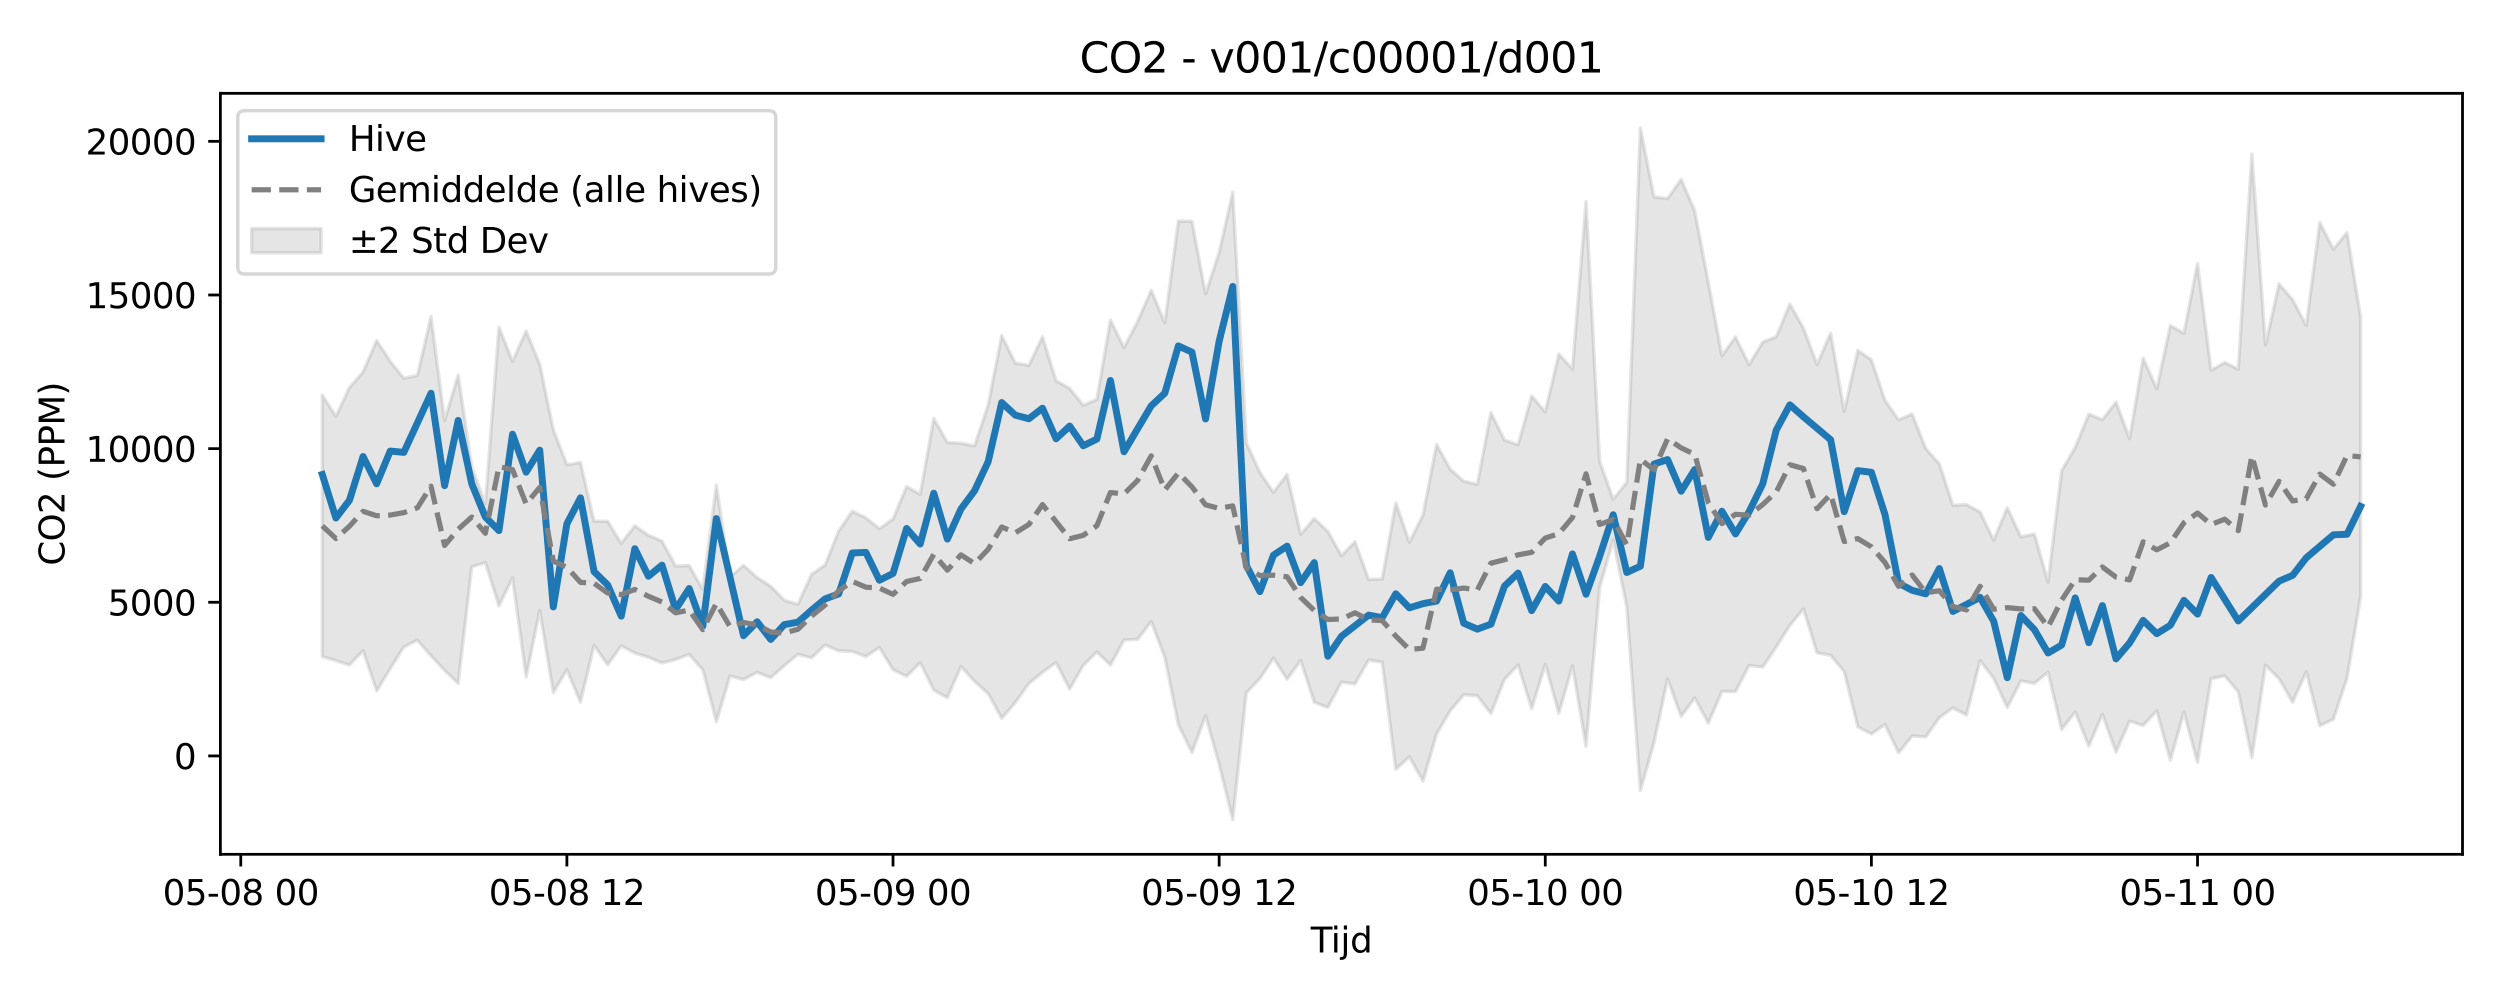 <?xml version="1.0" encoding="utf-8" standalone="no"?>
<!DOCTYPE svg PUBLIC "-//W3C//DTD SVG 1.1//EN"
  "http://www.w3.org/Graphics/SVG/1.1/DTD/svg11.dtd">
<svg xmlns:xlink="http://www.w3.org/1999/xlink" width="720pt" height="288pt" viewBox="0 0 720 288" xmlns="http://www.w3.org/2000/svg" version="1.1">
 <defs>
  <style type="text/css">*{stroke-linejoin: round; stroke-linecap: butt}</style>
 </defs>
 <g id="figure_1">
  <g id="patch_1">
   <path d="M 0 288 
L 720 288 
L 720 0 
L 0 0 
z
" style="fill: #ffffff"/>
  </g>
  <g id="axes_1">
   <g id="patch_2">
    <path d="M 63.47 246.04 
L 709.2 246.04 
L 709.2 26.88 
L 63.47 26.88 
z
" style="fill: #ffffff"/>
   </g>
   <g id="FillBetweenPolyCollection_1">
    <defs>
     <path id="m238bc72872" d="M 92.821 -174.187 
L 92.821 -98.897 
L 96.735 -97.719 
L 100.648 -96.469 
L 104.562 -100.609 
L 108.475 -88.999 
L 112.389 -95.415 
L 116.302 -101.674 
L 120.216 -103.624 
L 124.129 -99.119 
L 128.043 -94.916 
L 131.957 -91.164 
L 135.87 -124.753 
L 139.784 -125.964 
L 143.697 -113.519 
L 147.611 -121.52 
L 151.524 -93.05 
L 155.438 -112.157 
L 159.351 -88.56 
L 163.265 -95.089 
L 167.178 -85.779 
L 171.092 -102.124 
L 175.005 -96.565 
L 178.919 -102.01 
L 182.832 -99.909 
L 186.746 -98.719 
L 190.659 -97.058 
L 194.573 -98.05 
L 198.486 -99.514 
L 202.4 -95.096 
L 206.313 -80.148 
L 210.227 -93.297 
L 214.14 -92.284 
L 218.054 -94.365 
L 221.967 -92.819 
L 225.881 -96.28 
L 229.794 -99.556 
L 233.708 -98.536 
L 237.621 -102.232 
L 241.535 -100.572 
L 245.448 -100.37 
L 249.362 -98.937 
L 253.275 -101.522 
L 257.189 -95.131 
L 261.103 -93.196 
L 265.016 -97.162 
L 268.93 -89.238 
L 272.843 -87.047 
L 276.757 -96.052 
L 280.67 -91.756 
L 284.584 -88.255 
L 288.497 -81.105 
L 292.411 -85.672 
L 296.324 -91.15 
L 300.238 -94.362 
L 304.151 -97.201 
L 308.065 -89.548 
L 311.978 -96.372 
L 315.892 -100.225 
L 319.805 -96.469 
L 323.719 -103.677 
L 327.632 -103.855 
L 331.546 -109.017 
L 335.459 -98.706 
L 339.373 -79.256 
L 343.286 -71.3 
L 347.2 -81.832 
L 351.113 -67.902 
L 355.027 -51.922 
L 358.94 -88.48 
L 362.854 -92.554 
L 366.767 -98.465 
L 370.681 -92.375 
L 374.594 -97.773 
L 378.508 -85.744 
L 382.421 -84.231 
L 386.335 -91.541 
L 390.249 -91.051 
L 394.162 -97.902 
L 398.076 -97.25 
L 401.989 -66.457 
L 405.903 -70.019 
L 409.816 -63.018 
L 413.73 -76.612 
L 417.643 -83.253 
L 421.557 -87.905 
L 425.47 -87.647 
L 429.384 -82.477 
L 433.297 -92.339 
L 437.211 -96.51 
L 441.124 -83.893 
L 445.038 -96.688 
L 448.951 -82.596 
L 452.865 -96.231 
L 456.778 -73.108 
L 460.692 -118.762 
L 464.605 -132.502 
L 468.519 -113.176 
L 472.432 -60.318 
L 476.346 -74.056 
L 480.259 -92.42 
L 484.173 -81.668 
L 488.086 -87.007 
L 492 -79.734 
L 495.913 -88.873 
L 499.827 -88.795 
L 503.74 -96.348 
L 507.654 -95.87 
L 511.567 -101.688 
L 515.481 -107.888 
L 519.395 -112.628 
L 523.308 -99.985 
L 527.222 -99.261 
L 531.135 -94.562 
L 535.049 -78.684 
L 538.962 -76.614 
L 542.876 -79.355 
L 546.789 -71.176 
L 550.703 -76.028 
L 554.616 -75.769 
L 558.53 -81.324 
L 562.443 -84.155 
L 566.357 -82.031 
L 570.27 -97.746 
L 574.184 -92.623 
L 578.097 -84.221 
L 582.011 -91.895 
L 585.924 -91.171 
L 589.838 -94.466 
L 593.751 -77.884 
L 597.665 -82.96 
L 601.578 -73.094 
L 605.492 -82.289 
L 609.405 -71.404 
L 613.319 -80.302 
L 617.232 -79.056 
L 621.146 -83.256 
L 625.059 -69.096 
L 628.973 -82.877 
L 632.886 -68.414 
L 636.8 -92.524 
L 640.713 -93.356 
L 644.627 -88.731 
L 648.541 -69.817 
L 652.454 -96.428 
L 656.368 -92.514 
L 660.281 -85.777 
L 664.195 -94.495 
L 668.108 -78.988 
L 672.022 -80.858 
L 675.935 -92.623 
L 679.849 -116.088 
L 679.849 -196.737 
L 679.849 -196.737 
L 675.935 -221.027 
L 672.022 -216.215 
L 668.108 -223.932 
L 664.195 -194.239 
L 660.281 -201.681 
L 656.368 -206.22 
L 652.454 -188.663 
L 648.541 -243.605 
L 644.627 -181.649 
L 640.713 -183.611 
L 636.8 -181.343 
L 632.886 -212.092 
L 628.973 -192.015 
L 625.059 -194.241 
L 621.146 -176.041 
L 617.232 -184.855 
L 613.319 -161.678 
L 609.405 -172.191 
L 605.492 -167.125 
L 601.578 -168.706 
L 597.665 -159.135 
L 593.751 -152.456 
L 589.838 -120.381 
L 585.924 -134.216 
L 582.011 -133.368 
L 578.097 -141.781 
L 574.184 -132.443 
L 570.27 -140.536 
L 566.357 -142.671 
L 562.443 -142.478 
L 558.53 -154.395 
L 554.616 -158.813 
L 550.703 -168.76 
L 546.789 -167.089 
L 542.876 -172.644 
L 538.962 -184.417 
L 535.049 -187.069 
L 531.135 -169.55 
L 527.222 -192.081 
L 523.308 -183.026 
L 519.395 -193.502 
L 515.481 -200.418 
L 511.567 -191.013 
L 507.654 -189.482 
L 503.74 -182.925 
L 499.827 -190.96 
L 495.913 -185.532 
L 492 -206.665 
L 488.086 -227.267 
L 484.173 -236.348 
L 480.259 -230.821 
L 476.346 -231.303 
L 472.432 -251.158 
L 468.519 -149.058 
L 464.605 -144.246 
L 460.692 -155.158 
L 456.778 -229.968 
L 452.865 -181.679 
L 448.951 -186.022 
L 445.038 -169.373 
L 441.124 -173.948 
L 437.211 -159.912 
L 433.297 -161.246 
L 429.384 -169.149 
L 425.47 -148.526 
L 421.557 -149.377 
L 417.643 -152.914 
L 413.73 -159.995 
L 409.816 -139.65 
L 405.903 -131.84 
L 401.989 -143.177 
L 398.076 -121.255 
L 394.162 -121.112 
L 390.249 -131.975 
L 386.335 -127.935 
L 382.421 -134.952 
L 378.508 -138.652 
L 374.594 -134.091 
L 370.681 -151.38 
L 366.767 -146.218 
L 362.854 -151.923 
L 358.94 -160.464 
L 355.027 -232.692 
L 351.113 -215.269 
L 347.2 -203.398 
L 343.286 -224.273 
L 339.373 -224.339 
L 335.459 -195.043 
L 331.546 -204.41 
L 327.632 -195.405 
L 323.719 -187.867 
L 319.805 -195.826 
L 315.892 -172.957 
L 311.978 -171.284 
L 308.065 -176.129 
L 304.151 -178.351 
L 300.238 -191.001 
L 296.324 -182.778 
L 292.411 -183.419 
L 288.497 -191.349 
L 284.584 -171.33 
L 280.67 -159.59 
L 276.757 -160.361 
L 272.843 -160.539 
L 268.93 -167.466 
L 265.016 -145.643 
L 261.103 -147.87 
L 257.189 -138.522 
L 253.275 -135.748 
L 249.362 -138.855 
L 245.448 -140.767 
L 241.535 -135.053 
L 237.621 -125.25 
L 233.708 -122.577 
L 229.794 -113.974 
L 225.881 -115.13 
L 221.967 -119.146 
L 218.054 -121.654 
L 214.14 -125.171 
L 210.227 -121.781 
L 206.313 -148.303 
L 202.4 -118.25 
L 198.486 -125.094 
L 194.573 -124.976 
L 190.659 -132.17 
L 186.746 -133.83 
L 182.832 -136.563 
L 178.919 -131.509 
L 175.005 -137.857 
L 171.092 -137.898 
L 167.178 -154.778 
L 163.265 -154.159 
L 159.351 -164.275 
L 155.438 -183.097 
L 151.524 -192.668 
L 147.611 -183.943 
L 143.697 -193.761 
L 139.784 -142.874 
L 135.87 -153.441 
L 131.957 -179.985 
L 128.043 -166.902 
L 124.129 -196.823 
L 120.216 -179.886 
L 116.302 -179.053 
L 112.389 -183.906 
L 108.475 -189.927 
L 104.562 -180.844 
L 100.648 -176.427 
L 96.735 -168.076 
L 92.821 -174.187 
z
" style="stroke: #808080; stroke-opacity: 0.2"/>
    </defs>
    <g clip-path="url(#p83f362dce6)">
     <use xlink:href="#m238bc72872" x="0" y="288" style="fill: #808080; fill-opacity: 0.2; stroke: #808080; stroke-opacity: 0.2"/>
    </g>
   </g>
   <g id="matplotlib.axis_1">
    <g id="xtick_1">
     <g id="line2d_1">
      <defs>
       <path id="md00ab4b394" d="M 0 0 
L 0 3.5 
" style="stroke: #000000; stroke-width: 0.8"/>
      </defs>
      <g>
       <use xlink:href="#md00ab4b394" x="69.34" y="246.04" style="stroke: #000000; stroke-width: 0.8"/>
      </g>
     </g>
     <g id="text_1">
      <!-- 05-08 00 -->
      <g transform="translate(46.86 260.638) scale(0.1 -0.1)">
       <defs>
        <path id="DejaVuSans-30" d="M 2034 4250 
Q 1547 4250 1301 3770 
Q 1056 3291 1056 2328 
Q 1056 1369 1301 889 
Q 1547 409 2034 409 
Q 2525 409 2770 889 
Q 3016 1369 3016 2328 
Q 3016 3291 2770 3770 
Q 2525 4250 2034 4250 
z
M 2034 4750 
Q 2819 4750 3233 4129 
Q 3647 3509 3647 2328 
Q 3647 1150 3233 529 
Q 2819 -91 2034 -91 
Q 1250 -91 836 529 
Q 422 1150 422 2328 
Q 422 3509 836 4129 
Q 1250 4750 2034 4750 
z
" transform="scale(0.016)"/>
        <path id="DejaVuSans-35" d="M 691 4666 
L 3169 4666 
L 3169 4134 
L 1269 4134 
L 1269 2991 
Q 1406 3038 1543 3061 
Q 1681 3084 1819 3084 
Q 2600 3084 3056 2656 
Q 3513 2228 3513 1497 
Q 3513 744 3044 326 
Q 2575 -91 1722 -91 
Q 1428 -91 1123 -41 
Q 819 9 494 109 
L 494 744 
Q 775 591 1075 516 
Q 1375 441 1709 441 
Q 2250 441 2565 725 
Q 2881 1009 2881 1497 
Q 2881 1984 2565 2268 
Q 2250 2553 1709 2553 
Q 1456 2553 1204 2497 
Q 953 2441 691 2322 
L 691 4666 
z
" transform="scale(0.016)"/>
        <path id="DejaVuSans-2d" d="M 313 2009 
L 1997 2009 
L 1997 1497 
L 313 1497 
L 313 2009 
z
" transform="scale(0.016)"/>
        <path id="DejaVuSans-38" d="M 2034 2216 
Q 1584 2216 1326 1975 
Q 1069 1734 1069 1313 
Q 1069 891 1326 650 
Q 1584 409 2034 409 
Q 2484 409 2743 651 
Q 3003 894 3003 1313 
Q 3003 1734 2745 1975 
Q 2488 2216 2034 2216 
z
M 1403 2484 
Q 997 2584 770 2862 
Q 544 3141 544 3541 
Q 544 4100 942 4425 
Q 1341 4750 2034 4750 
Q 2731 4750 3128 4425 
Q 3525 4100 3525 3541 
Q 3525 3141 3298 2862 
Q 3072 2584 2669 2484 
Q 3125 2378 3379 2068 
Q 3634 1759 3634 1313 
Q 3634 634 3220 271 
Q 2806 -91 2034 -91 
Q 1263 -91 848 271 
Q 434 634 434 1313 
Q 434 1759 690 2068 
Q 947 2378 1403 2484 
z
M 1172 3481 
Q 1172 3119 1398 2916 
Q 1625 2713 2034 2713 
Q 2441 2713 2670 2916 
Q 2900 3119 2900 3481 
Q 2900 3844 2670 4047 
Q 2441 4250 2034 4250 
Q 1625 4250 1398 4047 
Q 1172 3844 1172 3481 
z
" transform="scale(0.016)"/>
        <path id="DejaVuSans-20" transform="scale(0.016)"/>
       </defs>
       <use xlink:href="#DejaVuSans-30"/>
       <use xlink:href="#DejaVuSans-35" transform="translate(63.623 0)"/>
       <use xlink:href="#DejaVuSans-2d" transform="translate(127.246 0)"/>
       <use xlink:href="#DejaVuSans-30" transform="translate(163.33 0)"/>
       <use xlink:href="#DejaVuSans-38" transform="translate(226.953 0)"/>
       <use xlink:href="#DejaVuSans-20" transform="translate(290.576 0)"/>
       <use xlink:href="#DejaVuSans-30" transform="translate(322.363 0)"/>
       <use xlink:href="#DejaVuSans-30" transform="translate(385.986 0)"/>
      </g>
     </g>
    </g>
    <g id="xtick_2">
     <g id="line2d_2">
      <g>
       <use xlink:href="#md00ab4b394" x="163.265" y="246.04" style="stroke: #000000; stroke-width: 0.8"/>
      </g>
     </g>
     <g id="text_2">
      <!-- 05-08 12 -->
      <g transform="translate(140.784 260.638) scale(0.1 -0.1)">
       <defs>
        <path id="DejaVuSans-31" d="M 794 531 
L 1825 531 
L 1825 4091 
L 703 3866 
L 703 4441 
L 1819 4666 
L 2450 4666 
L 2450 531 
L 3481 531 
L 3481 0 
L 794 0 
L 794 531 
z
" transform="scale(0.016)"/>
        <path id="DejaVuSans-32" d="M 1228 531 
L 3431 531 
L 3431 0 
L 469 0 
L 469 531 
Q 828 903 1448 1529 
Q 2069 2156 2228 2338 
Q 2531 2678 2651 2914 
Q 2772 3150 2772 3378 
Q 2772 3750 2511 3984 
Q 2250 4219 1831 4219 
Q 1534 4219 1204 4116 
Q 875 4013 500 3803 
L 500 4441 
Q 881 4594 1212 4672 
Q 1544 4750 1819 4750 
Q 2544 4750 2975 4387 
Q 3406 4025 3406 3419 
Q 3406 3131 3298 2873 
Q 3191 2616 2906 2266 
Q 2828 2175 2409 1742 
Q 1991 1309 1228 531 
z
" transform="scale(0.016)"/>
       </defs>
       <use xlink:href="#DejaVuSans-30"/>
       <use xlink:href="#DejaVuSans-35" transform="translate(63.623 0)"/>
       <use xlink:href="#DejaVuSans-2d" transform="translate(127.246 0)"/>
       <use xlink:href="#DejaVuSans-30" transform="translate(163.33 0)"/>
       <use xlink:href="#DejaVuSans-38" transform="translate(226.953 0)"/>
       <use xlink:href="#DejaVuSans-20" transform="translate(290.576 0)"/>
       <use xlink:href="#DejaVuSans-31" transform="translate(322.363 0)"/>
       <use xlink:href="#DejaVuSans-32" transform="translate(385.986 0)"/>
      </g>
     </g>
    </g>
    <g id="xtick_3">
     <g id="line2d_3">
      <g>
       <use xlink:href="#md00ab4b394" x="257.189" y="246.04" style="stroke: #000000; stroke-width: 0.8"/>
      </g>
     </g>
     <g id="text_3">
      <!-- 05-09 00 -->
      <g transform="translate(234.709 260.638) scale(0.1 -0.1)">
       <defs>
        <path id="DejaVuSans-39" d="M 703 97 
L 703 672 
Q 941 559 1184 500 
Q 1428 441 1663 441 
Q 2288 441 2617 861 
Q 2947 1281 2994 2138 
Q 2813 1869 2534 1725 
Q 2256 1581 1919 1581 
Q 1219 1581 811 2004 
Q 403 2428 403 3163 
Q 403 3881 828 4315 
Q 1253 4750 1959 4750 
Q 2769 4750 3195 4129 
Q 3622 3509 3622 2328 
Q 3622 1225 3098 567 
Q 2575 -91 1691 -91 
Q 1453 -91 1209 -44 
Q 966 3 703 97 
z
M 1959 2075 
Q 2384 2075 2632 2365 
Q 2881 2656 2881 3163 
Q 2881 3666 2632 3958 
Q 2384 4250 1959 4250 
Q 1534 4250 1286 3958 
Q 1038 3666 1038 3163 
Q 1038 2656 1286 2365 
Q 1534 2075 1959 2075 
z
" transform="scale(0.016)"/>
       </defs>
       <use xlink:href="#DejaVuSans-30"/>
       <use xlink:href="#DejaVuSans-35" transform="translate(63.623 0)"/>
       <use xlink:href="#DejaVuSans-2d" transform="translate(127.246 0)"/>
       <use xlink:href="#DejaVuSans-30" transform="translate(163.33 0)"/>
       <use xlink:href="#DejaVuSans-39" transform="translate(226.953 0)"/>
       <use xlink:href="#DejaVuSans-20" transform="translate(290.576 0)"/>
       <use xlink:href="#DejaVuSans-30" transform="translate(322.363 0)"/>
       <use xlink:href="#DejaVuSans-30" transform="translate(385.986 0)"/>
      </g>
     </g>
    </g>
    <g id="xtick_4">
     <g id="line2d_4">
      <g>
       <use xlink:href="#md00ab4b394" x="351.113" y="246.04" style="stroke: #000000; stroke-width: 0.8"/>
      </g>
     </g>
     <g id="text_4">
      <!-- 05-09 12 -->
      <g transform="translate(328.633 260.638) scale(0.1 -0.1)">
       <use xlink:href="#DejaVuSans-30"/>
       <use xlink:href="#DejaVuSans-35" transform="translate(63.623 0)"/>
       <use xlink:href="#DejaVuSans-2d" transform="translate(127.246 0)"/>
       <use xlink:href="#DejaVuSans-30" transform="translate(163.33 0)"/>
       <use xlink:href="#DejaVuSans-39" transform="translate(226.953 0)"/>
       <use xlink:href="#DejaVuSans-20" transform="translate(290.576 0)"/>
       <use xlink:href="#DejaVuSans-31" transform="translate(322.363 0)"/>
       <use xlink:href="#DejaVuSans-32" transform="translate(385.986 0)"/>
      </g>
     </g>
    </g>
    <g id="xtick_5">
     <g id="line2d_5">
      <g>
       <use xlink:href="#md00ab4b394" x="445.038" y="246.04" style="stroke: #000000; stroke-width: 0.8"/>
      </g>
     </g>
     <g id="text_5">
      <!-- 05-10 00 -->
      <g transform="translate(422.557 260.638) scale(0.1 -0.1)">
       <use xlink:href="#DejaVuSans-30"/>
       <use xlink:href="#DejaVuSans-35" transform="translate(63.623 0)"/>
       <use xlink:href="#DejaVuSans-2d" transform="translate(127.246 0)"/>
       <use xlink:href="#DejaVuSans-31" transform="translate(163.33 0)"/>
       <use xlink:href="#DejaVuSans-30" transform="translate(226.953 0)"/>
       <use xlink:href="#DejaVuSans-20" transform="translate(290.576 0)"/>
       <use xlink:href="#DejaVuSans-30" transform="translate(322.363 0)"/>
       <use xlink:href="#DejaVuSans-30" transform="translate(385.986 0)"/>
      </g>
     </g>
    </g>
    <g id="xtick_6">
     <g id="line2d_6">
      <g>
       <use xlink:href="#md00ab4b394" x="538.962" y="246.04" style="stroke: #000000; stroke-width: 0.8"/>
      </g>
     </g>
     <g id="text_6">
      <!-- 05-10 12 -->
      <g transform="translate(516.482 260.638) scale(0.1 -0.1)">
       <use xlink:href="#DejaVuSans-30"/>
       <use xlink:href="#DejaVuSans-35" transform="translate(63.623 0)"/>
       <use xlink:href="#DejaVuSans-2d" transform="translate(127.246 0)"/>
       <use xlink:href="#DejaVuSans-31" transform="translate(163.33 0)"/>
       <use xlink:href="#DejaVuSans-30" transform="translate(226.953 0)"/>
       <use xlink:href="#DejaVuSans-20" transform="translate(290.576 0)"/>
       <use xlink:href="#DejaVuSans-31" transform="translate(322.363 0)"/>
       <use xlink:href="#DejaVuSans-32" transform="translate(385.986 0)"/>
      </g>
     </g>
    </g>
    <g id="xtick_7">
     <g id="line2d_7">
      <g>
       <use xlink:href="#md00ab4b394" x="632.886" y="246.04" style="stroke: #000000; stroke-width: 0.8"/>
      </g>
     </g>
     <g id="text_7">
      <!-- 05-11 00 -->
      <g transform="translate(610.406 260.638) scale(0.1 -0.1)">
       <use xlink:href="#DejaVuSans-30"/>
       <use xlink:href="#DejaVuSans-35" transform="translate(63.623 0)"/>
       <use xlink:href="#DejaVuSans-2d" transform="translate(127.246 0)"/>
       <use xlink:href="#DejaVuSans-31" transform="translate(163.33 0)"/>
       <use xlink:href="#DejaVuSans-31" transform="translate(226.953 0)"/>
       <use xlink:href="#DejaVuSans-20" transform="translate(290.576 0)"/>
       <use xlink:href="#DejaVuSans-30" transform="translate(322.363 0)"/>
       <use xlink:href="#DejaVuSans-30" transform="translate(385.986 0)"/>
      </g>
     </g>
    </g>
    <g id="text_8">
     <!-- Tijd -->
     <g transform="translate(377.485 274.317) scale(0.1 -0.1)">
      <defs>
       <path id="DejaVuSans-54" d="M -19 4666 
L 3928 4666 
L 3928 4134 
L 2272 4134 
L 2272 0 
L 1638 0 
L 1638 4134 
L -19 4134 
L -19 4666 
z
" transform="scale(0.016)"/>
       <path id="DejaVuSans-69" d="M 603 3500 
L 1178 3500 
L 1178 0 
L 603 0 
L 603 3500 
z
M 603 4863 
L 1178 4863 
L 1178 4134 
L 603 4134 
L 603 4863 
z
" transform="scale(0.016)"/>
       <path id="DejaVuSans-6a" d="M 603 3500 
L 1178 3500 
L 1178 -63 
Q 1178 -731 923 -1031 
Q 669 -1331 103 -1331 
L -116 -1331 
L -116 -844 
L 38 -844 
Q 366 -844 484 -692 
Q 603 -541 603 -63 
L 603 3500 
z
M 603 4863 
L 1178 4863 
L 1178 4134 
L 603 4134 
L 603 4863 
z
" transform="scale(0.016)"/>
       <path id="DejaVuSans-64" d="M 2906 2969 
L 2906 4863 
L 3481 4863 
L 3481 0 
L 2906 0 
L 2906 525 
Q 2725 213 2448 61 
Q 2172 -91 1784 -91 
Q 1150 -91 751 415 
Q 353 922 353 1747 
Q 353 2572 751 3078 
Q 1150 3584 1784 3584 
Q 2172 3584 2448 3432 
Q 2725 3281 2906 2969 
z
M 947 1747 
Q 947 1113 1208 752 
Q 1469 391 1925 391 
Q 2381 391 2643 752 
Q 2906 1113 2906 1747 
Q 2906 2381 2643 2742 
Q 2381 3103 1925 3103 
Q 1469 3103 1208 2742 
Q 947 2381 947 1747 
z
" transform="scale(0.016)"/>
      </defs>
      <use xlink:href="#DejaVuSans-54"/>
      <use xlink:href="#DejaVuSans-69" transform="translate(57.959 0)"/>
      <use xlink:href="#DejaVuSans-6a" transform="translate(85.742 0)"/>
      <use xlink:href="#DejaVuSans-64" transform="translate(113.525 0)"/>
     </g>
    </g>
   </g>
   <g id="matplotlib.axis_2">
    <g id="ytick_1">
     <g id="line2d_8">
      <defs>
       <path id="m29d7bf57d5" d="M 0 0 
L -3.5 0 
" style="stroke: #000000; stroke-width: 0.8"/>
      </defs>
      <g>
       <use xlink:href="#m29d7bf57d5" x="63.47" y="217.704" style="stroke: #000000; stroke-width: 0.8"/>
      </g>
     </g>
     <g id="text_9">
      <!-- 0 -->
      <g transform="translate(50.108 221.503) scale(0.1 -0.1)">
       <use xlink:href="#DejaVuSans-30"/>
      </g>
     </g>
    </g>
    <g id="ytick_2">
     <g id="line2d_9">
      <g>
       <use xlink:href="#m29d7bf57d5" x="63.47" y="173.455" style="stroke: #000000; stroke-width: 0.8"/>
      </g>
     </g>
     <g id="text_10">
      <!-- 5000 -->
      <g transform="translate(31.02 177.254) scale(0.1 -0.1)">
       <use xlink:href="#DejaVuSans-35"/>
       <use xlink:href="#DejaVuSans-30" transform="translate(63.623 0)"/>
       <use xlink:href="#DejaVuSans-30" transform="translate(127.246 0)"/>
       <use xlink:href="#DejaVuSans-30" transform="translate(190.869 0)"/>
      </g>
     </g>
    </g>
    <g id="ytick_3">
     <g id="line2d_10">
      <g>
       <use xlink:href="#m29d7bf57d5" x="63.47" y="129.207" style="stroke: #000000; stroke-width: 0.8"/>
      </g>
     </g>
     <g id="text_11">
      <!-- 10000 -->
      <g transform="translate(24.657 133.006) scale(0.1 -0.1)">
       <use xlink:href="#DejaVuSans-31"/>
       <use xlink:href="#DejaVuSans-30" transform="translate(63.623 0)"/>
       <use xlink:href="#DejaVuSans-30" transform="translate(127.246 0)"/>
       <use xlink:href="#DejaVuSans-30" transform="translate(190.869 0)"/>
       <use xlink:href="#DejaVuSans-30" transform="translate(254.492 0)"/>
      </g>
     </g>
    </g>
    <g id="ytick_4">
     <g id="line2d_11">
      <g>
       <use xlink:href="#m29d7bf57d5" x="63.47" y="84.958" style="stroke: #000000; stroke-width: 0.8"/>
      </g>
     </g>
     <g id="text_12">
      <!-- 15000 -->
      <g transform="translate(24.657 88.758) scale(0.1 -0.1)">
       <use xlink:href="#DejaVuSans-31"/>
       <use xlink:href="#DejaVuSans-35" transform="translate(63.623 0)"/>
       <use xlink:href="#DejaVuSans-30" transform="translate(127.246 0)"/>
       <use xlink:href="#DejaVuSans-30" transform="translate(190.869 0)"/>
       <use xlink:href="#DejaVuSans-30" transform="translate(254.492 0)"/>
      </g>
     </g>
    </g>
    <g id="ytick_5">
     <g id="line2d_12">
      <g>
       <use xlink:href="#m29d7bf57d5" x="63.47" y="40.71" style="stroke: #000000; stroke-width: 0.8"/>
      </g>
     </g>
     <g id="text_13">
      <!-- 20000 -->
      <g transform="translate(24.657 44.509) scale(0.1 -0.1)">
       <use xlink:href="#DejaVuSans-32"/>
       <use xlink:href="#DejaVuSans-30" transform="translate(63.623 0)"/>
       <use xlink:href="#DejaVuSans-30" transform="translate(127.246 0)"/>
       <use xlink:href="#DejaVuSans-30" transform="translate(190.869 0)"/>
       <use xlink:href="#DejaVuSans-30" transform="translate(254.492 0)"/>
      </g>
     </g>
    </g>
    <g id="text_14">
     <!-- CO2 (PPM) -->
     <g transform="translate(18.578 162.903) rotate(-90) scale(0.1 -0.1)">
      <defs>
       <path id="DejaVuSans-43" d="M 4122 4306 
L 4122 3641 
Q 3803 3938 3442 4084 
Q 3081 4231 2675 4231 
Q 1875 4231 1450 3742 
Q 1025 3253 1025 2328 
Q 1025 1406 1450 917 
Q 1875 428 2675 428 
Q 3081 428 3442 575 
Q 3803 722 4122 1019 
L 4122 359 
Q 3791 134 3420 21 
Q 3050 -91 2638 -91 
Q 1578 -91 968 557 
Q 359 1206 359 2328 
Q 359 3453 968 4101 
Q 1578 4750 2638 4750 
Q 3056 4750 3426 4639 
Q 3797 4528 4122 4306 
z
" transform="scale(0.016)"/>
       <path id="DejaVuSans-4f" d="M 2522 4238 
Q 1834 4238 1429 3725 
Q 1025 3213 1025 2328 
Q 1025 1447 1429 934 
Q 1834 422 2522 422 
Q 3209 422 3611 934 
Q 4013 1447 4013 2328 
Q 4013 3213 3611 3725 
Q 3209 4238 2522 4238 
z
M 2522 4750 
Q 3503 4750 4090 4092 
Q 4678 3434 4678 2328 
Q 4678 1225 4090 567 
Q 3503 -91 2522 -91 
Q 1538 -91 948 565 
Q 359 1222 359 2328 
Q 359 3434 948 4092 
Q 1538 4750 2522 4750 
z
" transform="scale(0.016)"/>
       <path id="DejaVuSans-28" d="M 1984 4856 
Q 1566 4138 1362 3434 
Q 1159 2731 1159 2009 
Q 1159 1288 1364 580 
Q 1569 -128 1984 -844 
L 1484 -844 
Q 1016 -109 783 600 
Q 550 1309 550 2009 
Q 550 2706 781 3412 
Q 1013 4119 1484 4856 
L 1984 4856 
z
" transform="scale(0.016)"/>
       <path id="DejaVuSans-50" d="M 1259 4147 
L 1259 2394 
L 2053 2394 
Q 2494 2394 2734 2622 
Q 2975 2850 2975 3272 
Q 2975 3691 2734 3919 
Q 2494 4147 2053 4147 
L 1259 4147 
z
M 628 4666 
L 2053 4666 
Q 2838 4666 3239 4311 
Q 3641 3956 3641 3272 
Q 3641 2581 3239 2228 
Q 2838 1875 2053 1875 
L 1259 1875 
L 1259 0 
L 628 0 
L 628 4666 
z
" transform="scale(0.016)"/>
       <path id="DejaVuSans-4d" d="M 628 4666 
L 1569 4666 
L 2759 1491 
L 3956 4666 
L 4897 4666 
L 4897 0 
L 4281 0 
L 4281 4097 
L 3078 897 
L 2444 897 
L 1241 4097 
L 1241 0 
L 628 0 
L 628 4666 
z
" transform="scale(0.016)"/>
       <path id="DejaVuSans-29" d="M 513 4856 
L 1013 4856 
Q 1481 4119 1714 3412 
Q 1947 2706 1947 2009 
Q 1947 1309 1714 600 
Q 1481 -109 1013 -844 
L 513 -844 
Q 928 -128 1133 580 
Q 1338 1288 1338 2009 
Q 1338 2731 1133 3434 
Q 928 4138 513 4856 
z
" transform="scale(0.016)"/>
      </defs>
      <use xlink:href="#DejaVuSans-43"/>
      <use xlink:href="#DejaVuSans-4f" transform="translate(69.824 0)"/>
      <use xlink:href="#DejaVuSans-32" transform="translate(148.535 0)"/>
      <use xlink:href="#DejaVuSans-20" transform="translate(212.158 0)"/>
      <use xlink:href="#DejaVuSans-28" transform="translate(243.945 0)"/>
      <use xlink:href="#DejaVuSans-50" transform="translate(282.959 0)"/>
      <use xlink:href="#DejaVuSans-50" transform="translate(343.262 0)"/>
      <use xlink:href="#DejaVuSans-4d" transform="translate(403.564 0)"/>
      <use xlink:href="#DejaVuSans-29" transform="translate(489.844 0)"/>
     </g>
    </g>
   </g>
   <g id="line2d_13">
    <path d="M 92.821 136.658 
L 96.735 149.192 
L 100.648 144.065 
L 104.562 131.487 
L 108.475 139.322 
L 112.389 129.906 
L 116.302 130.284 
L 124.129 113.263 
L 128.043 139.865 
L 131.957 121.087 
L 135.87 139.357 
L 139.784 148.927 
L 143.697 152.818 
L 147.611 125.056 
L 151.524 135.98 
L 155.438 129.658 
L 159.351 174.792 
L 163.265 150.835 
L 167.178 143.38 
L 171.092 164.623 
L 175.005 168.451 
L 178.919 177.449 
L 182.832 158.026 
L 186.746 165.957 
L 190.659 162.762 
L 194.573 175.535 
L 198.486 169.491 
L 202.4 180.358 
L 206.313 149.349 
L 214.14 183.066 
L 218.054 179.066 
L 221.967 184.143 
L 225.881 179.892 
L 229.794 179.19 
L 233.708 175.753 
L 237.621 172.485 
L 241.535 171.051 
L 245.448 159.263 
L 249.362 159.083 
L 253.275 167.11 
L 257.189 165.145 
L 261.103 152.207 
L 265.016 156.676 
L 268.93 142.051 
L 272.843 155.257 
L 276.757 146.591 
L 280.67 141.335 
L 284.584 132.968 
L 288.497 115.941 
L 292.411 119.569 
L 296.324 120.596 
L 300.238 117.561 
L 304.151 126.366 
L 308.065 122.707 
L 311.978 128.378 
L 315.892 126.455 
L 319.805 109.583 
L 323.719 130.101 
L 331.546 116.879 
L 335.459 113.238 
L 339.373 99.622 
L 343.286 101.428 
L 347.2 120.658 
L 351.113 98.28 
L 355.027 82.489 
L 358.94 162.844 
L 362.854 170.389 
L 366.767 159.871 
L 370.681 157.291 
L 374.594 167.803 
L 378.508 162.036 
L 382.421 189 
L 386.335 183.258 
L 394.162 177.157 
L 398.076 177.876 
L 401.989 171.008 
L 405.903 175.054 
L 409.816 173.856 
L 413.73 173.113 
L 417.643 164.96 
L 421.557 179.485 
L 425.47 181.193 
L 429.384 179.762 
L 433.297 168.797 
L 437.211 165.051 
L 441.124 175.851 
L 445.038 168.895 
L 448.951 173.113 
L 452.865 159.535 
L 456.778 171.143 
L 460.692 160.234 
L 464.605 148.248 
L 468.519 164.875 
L 472.432 163.057 
L 476.346 133.649 
L 480.259 132.357 
L 484.173 141.472 
L 488.086 135.22 
L 492 154.765 
L 495.913 147.234 
L 499.827 153.76 
L 503.74 147.358 
L 507.654 139.384 
L 511.567 123.853 
L 515.481 116.596 
L 519.395 120.039 
L 527.222 126.643 
L 531.135 147.358 
L 535.049 135.54 
L 538.962 136.021 
L 542.876 148.192 
L 546.789 167.955 
L 550.703 170.016 
L 554.616 171.03 
L 558.53 163.738 
L 562.443 176.092 
L 570.27 172.035 
L 574.184 178.924 
L 578.097 195.164 
L 582.011 177.269 
L 585.924 181.367 
L 589.838 188.057 
L 593.751 185.765 
L 597.665 172.202 
L 601.578 185.09 
L 605.492 174.414 
L 609.405 189.75 
L 613.319 185.175 
L 617.232 178.665 
L 621.146 182.497 
L 625.059 180.072 
L 628.973 172.904 
L 632.886 176.856 
L 636.8 166.317 
L 644.627 178.827 
L 656.368 167.367 
L 660.281 165.703 
L 664.195 160.65 
L 672.022 154.021 
L 675.935 153.874 
L 679.849 145.844 
L 679.849 145.844 
" clip-path="url(#p83f362dce6)" style="fill: none; stroke: #1f77b4; stroke-width: 2; stroke-linecap: square"/>
   </g>
   <g id="line2d_14">
    <path d="M 92.821 151.458 
L 96.735 155.102 
L 100.648 151.552 
L 104.562 147.273 
L 108.475 148.537 
L 112.389 148.339 
L 116.302 147.636 
L 120.216 146.245 
L 124.129 140.029 
L 128.043 157.091 
L 131.957 152.425 
L 135.87 148.903 
L 139.784 153.581 
L 143.697 134.36 
L 147.611 135.268 
L 151.524 145.141 
L 155.438 140.373 
L 159.351 161.583 
L 163.265 163.376 
L 167.178 167.721 
L 171.092 167.989 
L 175.005 170.789 
L 178.919 171.241 
L 182.832 169.764 
L 186.746 171.726 
L 190.659 173.386 
L 194.573 176.487 
L 198.486 175.696 
L 202.4 181.327 
L 206.313 173.775 
L 210.227 180.461 
L 214.14 179.272 
L 218.054 179.991 
L 221.967 182.017 
L 225.881 182.295 
L 229.794 181.235 
L 233.708 177.444 
L 237.621 174.259 
L 241.535 170.188 
L 245.448 167.432 
L 249.362 169.104 
L 253.275 169.365 
L 257.189 171.174 
L 261.103 167.467 
L 265.016 166.597 
L 268.93 159.648 
L 272.843 164.207 
L 276.757 159.793 
L 280.67 162.327 
L 284.584 158.208 
L 288.497 151.773 
L 292.411 153.454 
L 296.324 151.036 
L 300.238 145.318 
L 308.065 155.161 
L 311.978 154.172 
L 315.892 151.409 
L 319.805 141.853 
L 323.719 142.228 
L 327.632 138.37 
L 331.546 131.287 
L 335.459 141.126 
L 339.373 136.202 
L 343.286 140.213 
L 347.2 145.385 
L 351.113 146.414 
L 355.027 145.693 
L 358.94 163.528 
L 362.854 165.762 
L 366.767 165.659 
L 370.681 166.122 
L 374.594 172.068 
L 378.508 175.802 
L 382.421 178.409 
L 386.335 178.262 
L 390.249 176.487 
L 394.162 178.493 
L 398.076 178.747 
L 401.989 183.183 
L 405.903 187.071 
L 409.816 186.666 
L 413.73 169.696 
L 417.643 169.917 
L 421.557 169.359 
L 425.47 169.914 
L 429.384 162.187 
L 433.297 161.208 
L 437.211 159.789 
L 441.124 159.079 
L 445.038 154.969 
L 448.951 153.691 
L 452.865 149.045 
L 456.778 136.462 
L 460.692 151.04 
L 464.605 149.626 
L 468.519 156.883 
L 472.432 132.262 
L 476.346 135.321 
L 480.259 126.379 
L 484.173 128.992 
L 488.086 130.863 
L 492 144.8 
L 495.913 150.798 
L 499.827 148.122 
L 503.74 148.363 
L 507.654 145.324 
L 511.567 141.649 
L 515.481 133.847 
L 519.395 134.935 
L 523.308 146.495 
L 527.222 142.329 
L 531.135 155.944 
L 535.049 155.123 
L 538.962 157.485 
L 542.876 162 
L 546.789 168.867 
L 550.703 165.606 
L 554.616 170.709 
L 558.53 170.14 
L 562.443 174.684 
L 566.357 175.649 
L 570.27 168.859 
L 574.184 175.467 
L 578.097 174.999 
L 582.011 175.369 
L 585.924 175.307 
L 589.838 180.576 
L 593.751 172.83 
L 597.665 166.952 
L 601.578 167.1 
L 605.492 163.293 
L 609.405 166.203 
L 613.319 167.01 
L 617.232 156.044 
L 621.146 158.351 
L 625.059 156.332 
L 628.973 150.554 
L 632.886 147.747 
L 636.8 151.067 
L 640.713 149.517 
L 644.627 152.81 
L 648.541 131.289 
L 652.454 145.454 
L 656.368 138.633 
L 660.281 144.271 
L 664.195 143.633 
L 668.108 136.54 
L 672.022 139.464 
L 675.935 131.175 
L 679.849 131.587 
L 679.849 131.587 
" clip-path="url(#p83f362dce6)" style="fill: none; stroke-dasharray: 5.55,2.4; stroke-dashoffset: 0; stroke: #808080; stroke-width: 1.5"/>
   </g>
   <g id="patch_3">
    <path d="M 63.47 246.04 
L 63.47 26.88 
" style="fill: none; stroke: #000000; stroke-width: 0.8; stroke-linejoin: miter; stroke-linecap: square"/>
   </g>
   <g id="patch_4">
    <path d="M 709.2 246.04 
L 709.2 26.88 
" style="fill: none; stroke: #000000; stroke-width: 0.8; stroke-linejoin: miter; stroke-linecap: square"/>
   </g>
   <g id="patch_5">
    <path d="M 63.47 246.04 
L 709.2 246.04 
" style="fill: none; stroke: #000000; stroke-width: 0.8; stroke-linejoin: miter; stroke-linecap: square"/>
   </g>
   <g id="patch_6">
    <path d="M 63.47 26.88 
L 709.2 26.88 
" style="fill: none; stroke: #000000; stroke-width: 0.8; stroke-linejoin: miter; stroke-linecap: square"/>
   </g>
   <g id="text_15">
    <!-- CO2 - v001/c00001/d001 -->
    <g transform="translate(310.932 20.88) scale(0.12 -0.12)">
     <defs>
      <path id="DejaVuSans-76" d="M 191 3500 
L 800 3500 
L 1894 563 
L 2988 3500 
L 3597 3500 
L 2284 0 
L 1503 0 
L 191 3500 
z
" transform="scale(0.016)"/>
      <path id="DejaVuSans-2f" d="M 1625 4666 
L 2156 4666 
L 531 -594 
L 0 -594 
L 1625 4666 
z
" transform="scale(0.016)"/>
      <path id="DejaVuSans-63" d="M 3122 3366 
L 3122 2828 
Q 2878 2963 2633 3030 
Q 2388 3097 2138 3097 
Q 1578 3097 1268 2742 
Q 959 2388 959 1747 
Q 959 1106 1268 751 
Q 1578 397 2138 397 
Q 2388 397 2633 464 
Q 2878 531 3122 666 
L 3122 134 
Q 2881 22 2623 -34 
Q 2366 -91 2075 -91 
Q 1284 -91 818 406 
Q 353 903 353 1747 
Q 353 2603 823 3093 
Q 1294 3584 2113 3584 
Q 2378 3584 2631 3529 
Q 2884 3475 3122 3366 
z
" transform="scale(0.016)"/>
     </defs>
     <use xlink:href="#DejaVuSans-43"/>
     <use xlink:href="#DejaVuSans-4f" transform="translate(69.824 0)"/>
     <use xlink:href="#DejaVuSans-32" transform="translate(148.535 0)"/>
     <use xlink:href="#DejaVuSans-20" transform="translate(212.158 0)"/>
     <use xlink:href="#DejaVuSans-2d" transform="translate(243.945 0)"/>
     <use xlink:href="#DejaVuSans-20" transform="translate(280.029 0)"/>
     <use xlink:href="#DejaVuSans-76" transform="translate(311.816 0)"/>
     <use xlink:href="#DejaVuSans-30" transform="translate(370.996 0)"/>
     <use xlink:href="#DejaVuSans-30" transform="translate(434.619 0)"/>
     <use xlink:href="#DejaVuSans-31" transform="translate(498.242 0)"/>
     <use xlink:href="#DejaVuSans-2f" transform="translate(561.865 0)"/>
     <use xlink:href="#DejaVuSans-63" transform="translate(595.557 0)"/>
     <use xlink:href="#DejaVuSans-30" transform="translate(650.537 0)"/>
     <use xlink:href="#DejaVuSans-30" transform="translate(714.16 0)"/>
     <use xlink:href="#DejaVuSans-30" transform="translate(777.783 0)"/>
     <use xlink:href="#DejaVuSans-30" transform="translate(841.406 0)"/>
     <use xlink:href="#DejaVuSans-31" transform="translate(905.029 0)"/>
     <use xlink:href="#DejaVuSans-2f" transform="translate(968.652 0)"/>
     <use xlink:href="#DejaVuSans-64" transform="translate(1002.344 0)"/>
     <use xlink:href="#DejaVuSans-30" transform="translate(1065.82 0)"/>
     <use xlink:href="#DejaVuSans-30" transform="translate(1129.443 0)"/>
     <use xlink:href="#DejaVuSans-31" transform="translate(1193.066 0)"/>
    </g>
   </g>
   <g id="legend_1">
    <g id="patch_7">
     <path d="M 70.47 78.914 
L 221.414 78.914 
Q 223.414 78.914 223.414 76.914 
L 223.414 33.88 
Q 223.414 31.88 221.414 31.88 
L 70.47 31.88 
Q 68.47 31.88 68.47 33.88 
L 68.47 76.914 
Q 68.47 78.914 70.47 78.914 
z
" style="fill: #ffffff; opacity: 0.8; stroke: #cccccc; stroke-linejoin: miter"/>
    </g>
    <g id="line2d_15">
     <path d="M 72.47 39.978 
L 82.47 39.978 
L 92.47 39.978 
" style="fill: none; stroke: #1f77b4; stroke-width: 2; stroke-linecap: square"/>
    </g>
    <g id="text_16">
     <!-- Hive -->
     <g transform="translate(100.47 43.478) scale(0.1 -0.1)">
      <defs>
       <path id="DejaVuSans-48" d="M 628 4666 
L 1259 4666 
L 1259 2753 
L 3553 2753 
L 3553 4666 
L 4184 4666 
L 4184 0 
L 3553 0 
L 3553 2222 
L 1259 2222 
L 1259 0 
L 628 0 
L 628 4666 
z
" transform="scale(0.016)"/>
       <path id="DejaVuSans-65" d="M 3597 1894 
L 3597 1613 
L 953 1613 
Q 991 1019 1311 708 
Q 1631 397 2203 397 
Q 2534 397 2845 478 
Q 3156 559 3463 722 
L 3463 178 
Q 3153 47 2828 -22 
Q 2503 -91 2169 -91 
Q 1331 -91 842 396 
Q 353 884 353 1716 
Q 353 2575 817 3079 
Q 1281 3584 2069 3584 
Q 2775 3584 3186 3129 
Q 3597 2675 3597 1894 
z
M 3022 2063 
Q 3016 2534 2758 2815 
Q 2500 3097 2075 3097 
Q 1594 3097 1305 2825 
Q 1016 2553 972 2059 
L 3022 2063 
z
" transform="scale(0.016)"/>
      </defs>
      <use xlink:href="#DejaVuSans-48"/>
      <use xlink:href="#DejaVuSans-69" transform="translate(75.195 0)"/>
      <use xlink:href="#DejaVuSans-76" transform="translate(102.979 0)"/>
      <use xlink:href="#DejaVuSans-65" transform="translate(162.158 0)"/>
     </g>
    </g>
    <g id="line2d_16">
     <path d="M 72.47 54.657 
L 82.47 54.657 
L 92.47 54.657 
" style="fill: none; stroke-dasharray: 5.55,2.4; stroke-dashoffset: 0; stroke: #808080; stroke-width: 1.5"/>
    </g>
    <g id="text_17">
     <!-- Gemiddelde (alle hives) -->
     <g transform="translate(100.47 58.157) scale(0.1 -0.1)">
      <defs>
       <path id="DejaVuSans-47" d="M 3809 666 
L 3809 1919 
L 2778 1919 
L 2778 2438 
L 4434 2438 
L 4434 434 
Q 4069 175 3628 42 
Q 3188 -91 2688 -91 
Q 1594 -91 976 548 
Q 359 1188 359 2328 
Q 359 3472 976 4111 
Q 1594 4750 2688 4750 
Q 3144 4750 3555 4637 
Q 3966 4525 4313 4306 
L 4313 3634 
Q 3963 3931 3569 4081 
Q 3175 4231 2741 4231 
Q 1884 4231 1454 3753 
Q 1025 3275 1025 2328 
Q 1025 1384 1454 906 
Q 1884 428 2741 428 
Q 3075 428 3337 486 
Q 3600 544 3809 666 
z
" transform="scale(0.016)"/>
       <path id="DejaVuSans-6d" d="M 3328 2828 
Q 3544 3216 3844 3400 
Q 4144 3584 4550 3584 
Q 5097 3584 5394 3201 
Q 5691 2819 5691 2113 
L 5691 0 
L 5113 0 
L 5113 2094 
Q 5113 2597 4934 2840 
Q 4756 3084 4391 3084 
Q 3944 3084 3684 2787 
Q 3425 2491 3425 1978 
L 3425 0 
L 2847 0 
L 2847 2094 
Q 2847 2600 2669 2842 
Q 2491 3084 2119 3084 
Q 1678 3084 1418 2786 
Q 1159 2488 1159 1978 
L 1159 0 
L 581 0 
L 581 3500 
L 1159 3500 
L 1159 2956 
Q 1356 3278 1631 3431 
Q 1906 3584 2284 3584 
Q 2666 3584 2933 3390 
Q 3200 3197 3328 2828 
z
" transform="scale(0.016)"/>
       <path id="DejaVuSans-6c" d="M 603 4863 
L 1178 4863 
L 1178 0 
L 603 0 
L 603 4863 
z
" transform="scale(0.016)"/>
       <path id="DejaVuSans-61" d="M 2194 1759 
Q 1497 1759 1228 1600 
Q 959 1441 959 1056 
Q 959 750 1161 570 
Q 1363 391 1709 391 
Q 2188 391 2477 730 
Q 2766 1069 2766 1631 
L 2766 1759 
L 2194 1759 
z
M 3341 1997 
L 3341 0 
L 2766 0 
L 2766 531 
Q 2569 213 2275 61 
Q 1981 -91 1556 -91 
Q 1019 -91 701 211 
Q 384 513 384 1019 
Q 384 1609 779 1909 
Q 1175 2209 1959 2209 
L 2766 2209 
L 2766 2266 
Q 2766 2663 2505 2880 
Q 2244 3097 1772 3097 
Q 1472 3097 1187 3025 
Q 903 2953 641 2809 
L 641 3341 
Q 956 3463 1253 3523 
Q 1550 3584 1831 3584 
Q 2591 3584 2966 3190 
Q 3341 2797 3341 1997 
z
" transform="scale(0.016)"/>
       <path id="DejaVuSans-68" d="M 3513 2113 
L 3513 0 
L 2938 0 
L 2938 2094 
Q 2938 2591 2744 2837 
Q 2550 3084 2163 3084 
Q 1697 3084 1428 2787 
Q 1159 2491 1159 1978 
L 1159 0 
L 581 0 
L 581 4863 
L 1159 4863 
L 1159 2956 
Q 1366 3272 1645 3428 
Q 1925 3584 2291 3584 
Q 2894 3584 3203 3211 
Q 3513 2838 3513 2113 
z
" transform="scale(0.016)"/>
       <path id="DejaVuSans-73" d="M 2834 3397 
L 2834 2853 
Q 2591 2978 2328 3040 
Q 2066 3103 1784 3103 
Q 1356 3103 1142 2972 
Q 928 2841 928 2578 
Q 928 2378 1081 2264 
Q 1234 2150 1697 2047 
L 1894 2003 
Q 2506 1872 2764 1633 
Q 3022 1394 3022 966 
Q 3022 478 2636 193 
Q 2250 -91 1575 -91 
Q 1294 -91 989 -36 
Q 684 19 347 128 
L 347 722 
Q 666 556 975 473 
Q 1284 391 1588 391 
Q 1994 391 2212 530 
Q 2431 669 2431 922 
Q 2431 1156 2273 1281 
Q 2116 1406 1581 1522 
L 1381 1569 
Q 847 1681 609 1914 
Q 372 2147 372 2553 
Q 372 3047 722 3315 
Q 1072 3584 1716 3584 
Q 2034 3584 2315 3537 
Q 2597 3491 2834 3397 
z
" transform="scale(0.016)"/>
      </defs>
      <use xlink:href="#DejaVuSans-47"/>
      <use xlink:href="#DejaVuSans-65" transform="translate(77.49 0)"/>
      <use xlink:href="#DejaVuSans-6d" transform="translate(139.014 0)"/>
      <use xlink:href="#DejaVuSans-69" transform="translate(236.426 0)"/>
      <use xlink:href="#DejaVuSans-64" transform="translate(264.209 0)"/>
      <use xlink:href="#DejaVuSans-64" transform="translate(327.686 0)"/>
      <use xlink:href="#DejaVuSans-65" transform="translate(391.162 0)"/>
      <use xlink:href="#DejaVuSans-6c" transform="translate(452.686 0)"/>
      <use xlink:href="#DejaVuSans-64" transform="translate(480.469 0)"/>
      <use xlink:href="#DejaVuSans-65" transform="translate(543.945 0)"/>
      <use xlink:href="#DejaVuSans-20" transform="translate(605.469 0)"/>
      <use xlink:href="#DejaVuSans-28" transform="translate(637.256 0)"/>
      <use xlink:href="#DejaVuSans-61" transform="translate(676.27 0)"/>
      <use xlink:href="#DejaVuSans-6c" transform="translate(737.549 0)"/>
      <use xlink:href="#DejaVuSans-6c" transform="translate(765.332 0)"/>
      <use xlink:href="#DejaVuSans-65" transform="translate(793.115 0)"/>
      <use xlink:href="#DejaVuSans-20" transform="translate(854.639 0)"/>
      <use xlink:href="#DejaVuSans-68" transform="translate(886.426 0)"/>
      <use xlink:href="#DejaVuSans-69" transform="translate(949.805 0)"/>
      <use xlink:href="#DejaVuSans-76" transform="translate(977.588 0)"/>
      <use xlink:href="#DejaVuSans-65" transform="translate(1036.768 0)"/>
      <use xlink:href="#DejaVuSans-73" transform="translate(1098.291 0)"/>
      <use xlink:href="#DejaVuSans-29" transform="translate(1150.391 0)"/>
     </g>
    </g>
    <g id="patch_8">
     <path d="M 72.47 72.835 
L 92.47 72.835 
L 92.47 65.835 
L 72.47 65.835 
z
" style="fill: #808080; fill-opacity: 0.2; stroke: #808080; stroke-opacity: 0.2; stroke-linejoin: miter"/>
    </g>
    <g id="text_18">
     <!-- ±2 Std Dev -->
     <g transform="translate(100.47 72.835) scale(0.1 -0.1)">
      <defs>
       <path id="DejaVuSans-b1" d="M 2944 4013 
L 2944 2803 
L 4684 2803 
L 4684 2272 
L 2944 2272 
L 2944 1063 
L 2419 1063 
L 2419 2272 
L 678 2272 
L 678 2803 
L 2419 2803 
L 2419 4013 
L 2944 4013 
z
M 678 531 
L 4684 531 
L 4684 0 
L 678 0 
L 678 531 
z
" transform="scale(0.016)"/>
       <path id="DejaVuSans-53" d="M 3425 4513 
L 3425 3897 
Q 3066 4069 2747 4153 
Q 2428 4238 2131 4238 
Q 1616 4238 1336 4038 
Q 1056 3838 1056 3469 
Q 1056 3159 1242 3001 
Q 1428 2844 1947 2747 
L 2328 2669 
Q 3034 2534 3370 2195 
Q 3706 1856 3706 1288 
Q 3706 609 3251 259 
Q 2797 -91 1919 -91 
Q 1588 -91 1214 -16 
Q 841 59 441 206 
L 441 856 
Q 825 641 1194 531 
Q 1563 422 1919 422 
Q 2459 422 2753 634 
Q 3047 847 3047 1241 
Q 3047 1584 2836 1778 
Q 2625 1972 2144 2069 
L 1759 2144 
Q 1053 2284 737 2584 
Q 422 2884 422 3419 
Q 422 4038 858 4394 
Q 1294 4750 2059 4750 
Q 2388 4750 2728 4690 
Q 3069 4631 3425 4513 
z
" transform="scale(0.016)"/>
       <path id="DejaVuSans-74" d="M 1172 4494 
L 1172 3500 
L 2356 3500 
L 2356 3053 
L 1172 3053 
L 1172 1153 
Q 1172 725 1289 603 
Q 1406 481 1766 481 
L 2356 481 
L 2356 0 
L 1766 0 
Q 1100 0 847 248 
Q 594 497 594 1153 
L 594 3053 
L 172 3053 
L 172 3500 
L 594 3500 
L 594 4494 
L 1172 4494 
z
" transform="scale(0.016)"/>
       <path id="DejaVuSans-44" d="M 1259 4147 
L 1259 519 
L 2022 519 
Q 2988 519 3436 956 
Q 3884 1394 3884 2338 
Q 3884 3275 3436 3711 
Q 2988 4147 2022 4147 
L 1259 4147 
z
M 628 4666 
L 1925 4666 
Q 3281 4666 3915 4102 
Q 4550 3538 4550 2338 
Q 4550 1131 3912 565 
Q 3275 0 1925 0 
L 628 0 
L 628 4666 
z
" transform="scale(0.016)"/>
      </defs>
      <use xlink:href="#DejaVuSans-b1"/>
      <use xlink:href="#DejaVuSans-32" transform="translate(83.789 0)"/>
      <use xlink:href="#DejaVuSans-20" transform="translate(147.412 0)"/>
      <use xlink:href="#DejaVuSans-53" transform="translate(179.199 0)"/>
      <use xlink:href="#DejaVuSans-74" transform="translate(242.676 0)"/>
      <use xlink:href="#DejaVuSans-64" transform="translate(281.885 0)"/>
      <use xlink:href="#DejaVuSans-20" transform="translate(345.361 0)"/>
      <use xlink:href="#DejaVuSans-44" transform="translate(377.148 0)"/>
      <use xlink:href="#DejaVuSans-65" transform="translate(454.15 0)"/>
      <use xlink:href="#DejaVuSans-76" transform="translate(515.674 0)"/>
     </g>
    </g>
   </g>
  </g>
 </g>
 <defs>
  <clipPath id="p83f362dce6">
   <rect x="63.47" y="26.88" width="645.73" height="219.16"/>
  </clipPath>
 </defs>
</svg>
